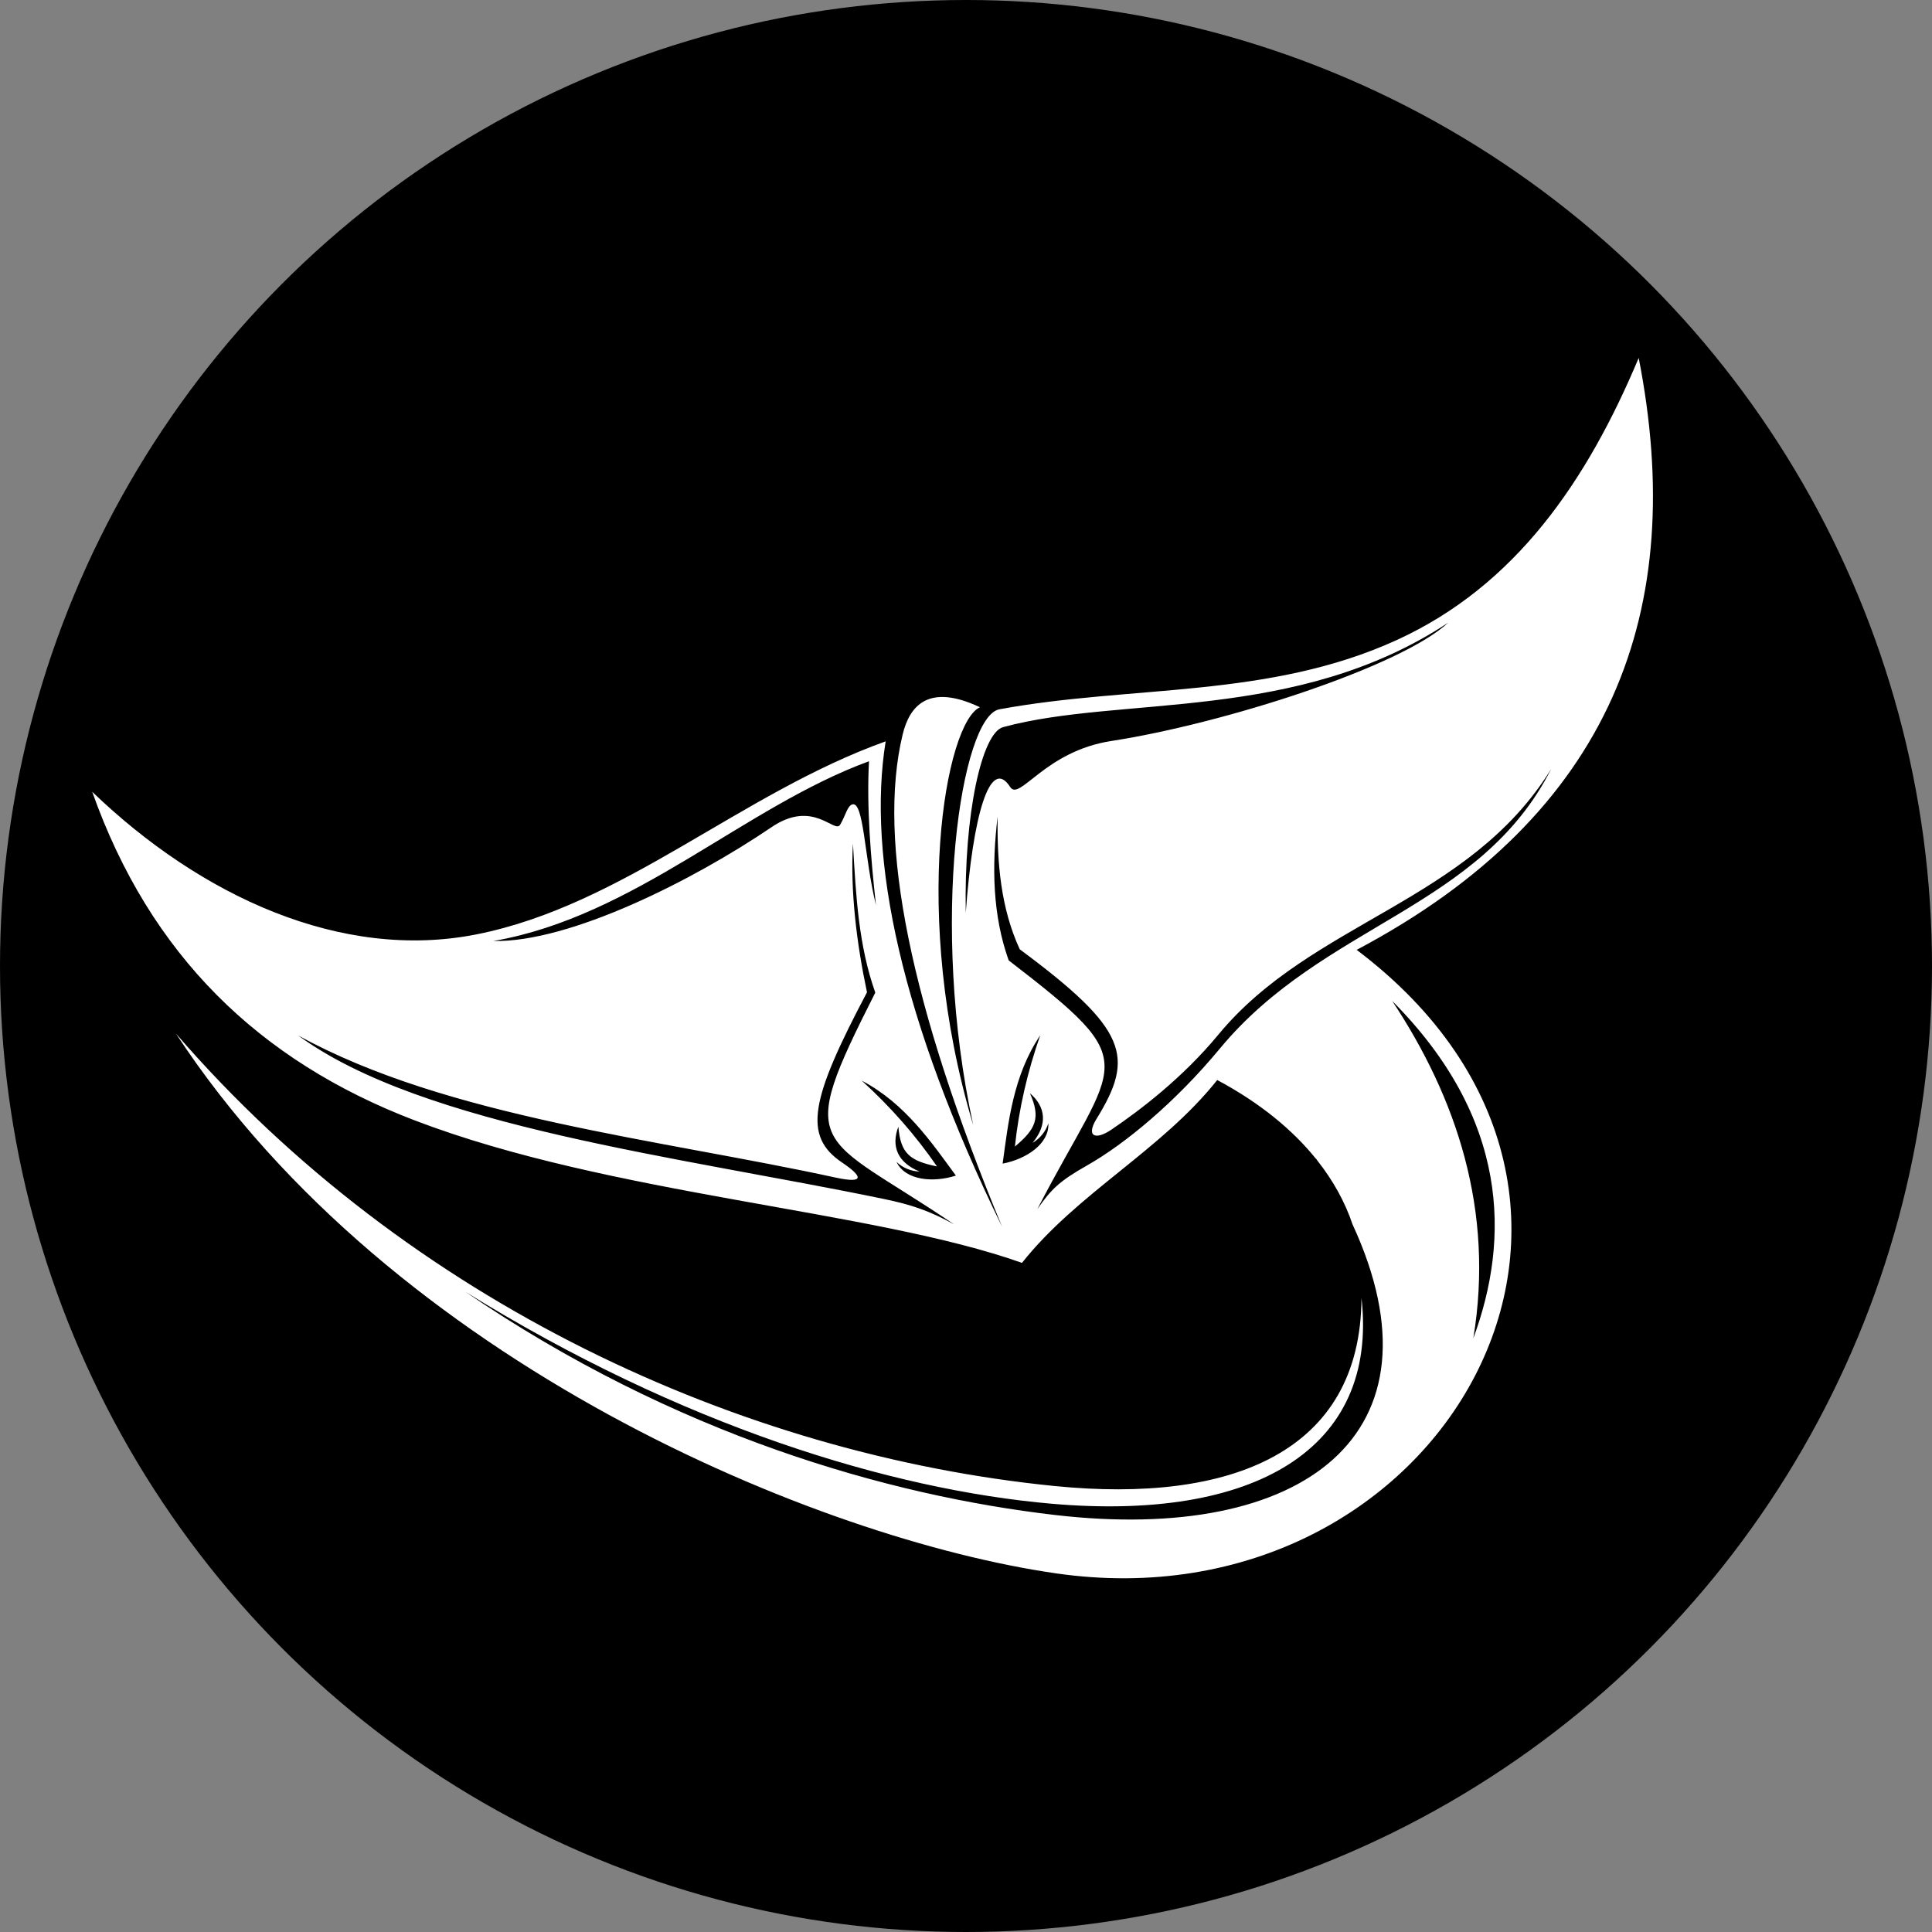 <?xml version="1.0" encoding="UTF-8" standalone="no"?>
<svg
   xmlns:dc="http://purl.org/dc/elements/1.1/"
   xmlns:cc="http://creativecommons.org/ns#"
   xmlns:rdf="http://www.w3.org/1999/02/22-rdf-syntax-ns#"
   xmlns:svg="http://www.w3.org/2000/svg"
   xmlns="http://www.w3.org/2000/svg"
   xmlns:sodipodi="http://sodipodi.sourceforge.net/DTD/sodipodi-0.dtd"
   xmlns:inkscape="http://www.inkscape.org/namespaces/inkscape"
   version="1.1"
   width="512"
   height="512"
   viewBox="0 0 100 100"
   id="svg2"
   inkscape:version="0.91 r13725"
   sodipodi:docname="ray_icon.svg"
   inkscape:export-filename="D:\Git\notr\Resources\icon_white.png"
   inkscape:export-xdpi="90"
   inkscape:export-ydpi="90">
  <rect x="0" y="0" width="100" height="100" fill="#808080" stroke="none"/>
  <sodipodi:namedview
     pagecolor="#ffffff"
     bordercolor="#666666"
     borderopacity="1"
     objecttolerance="10"
     gridtolerance="10"
     guidetolerance="10"
     inkscape:pageopacity="0"
     inkscape:pageshadow="2"
     inkscape:window-width="1920"
     inkscape:window-height="1137"
     id="namedview54"
     showgrid="false"
     inkscape:zoom="0.65186406"
     inkscape:cx="81.883165"
     inkscape:cy="242.0589"
     inkscape:window-x="-8"
     inkscape:window-y="-8"
     inkscape:window-maximized="1"
     inkscape:current-layer="svg2" />
  <defs
     id="defs4">
    <linearGradient
       id="Gradient_2"
       gradientUnits="userSpaceOnUse"
       x1="50"
       y1="62"
       x2="50"
       y2="0"
       spreadMethod="pad">
      <stop
         offset="0%"
         stop-color="#FFFFFF"
         stop-opacity="0.2"
         id="stop7" />
      <stop
         offset="100%"
         stop-color="#FFFFFF"
         stop-opacity="0.7"
         id="stop9" />
    </linearGradient>
    <linearGradient
       id="Gradient_3"
       gradientUnits="userSpaceOnUse"
       x1="60"
       y1="100"
       x2="60"
       y2="0"
       spreadMethod="pad">
      <stop
         offset="0%"
         stop-color="#FFFFFF"
         stop-opacity="0"
         id="stop12" />
      <stop
         offset="100%"
         stop-color="#FFFFFF"
         stop-opacity="0.4"
         id="stop14" />
    </linearGradient>
    <linearGradient
       id="Gradient_4"
       gradientUnits="userSpaceOnUse"
       x1="40"
       y1="100"
       x2="40"
       y2="0"
       spreadMethod="pad">
      <stop
         offset="0%"
         stop-color="#FFFFFF"
         stop-opacity="0"
         id="stop17" />
      <stop
         offset="100%"
         stop-color="#FFFFFF"
         stop-opacity="0.4"
         id="stop19" />
    </linearGradient>
    <g
       id="background">
      <path
         fill="url(#background-gradient)"
         stroke="none"
         d=" M 100 13.35 Q 100 7.85 96.1 3.95 92.2 0 86.65 0 L 13.3 0 Q 7.8 0 3.9 3.95 0 7.85 0 13.35 L 0 86.7 Q 0 92.2 3.9 96.15 7.8 100 13.3 100 L 86.65 100 Q 92.2 100 96.1 96.15 100 92.2 100 86.7 L 100 13.35 Z"
         id="path22" />
    </g>
    <mask
       id="mask">
      <path
         fill="#FFFFFF"
         stroke="none"
         d=" M 100 13.35 Q 100 7.85 96.1 3.95 92.2 0 86.65 0 L 13.3 0 Q 7.8 0 3.9 3.95 0 7.85 0 13.35 L 0 86.7 Q 0 92.2 3.9 96.15 7.8 100 13.3 100 L 86.65 100 Q 92.2 100 96.1 96.15 100 92.2 100 86.7 L 100 13.35 Z"
         id="path25" />
    </mask>
    <g
       id="gloss-top">
      <path
         fill="url(#Gradient_2)"
         stroke="none"
         d=" M 100 42.9 L 100 13.35 Q 100 7.8 96.15 3.9 92.25 0 86.7 0 L 13.35 0 Q 7.85 0 3.9 3.9 0 7.8 0 13.35 L 0 42.9 Q 10.3 51.8 22.9 56.65 35.95 61.65 50 61.65 64.05 61.65 77.1 56.65 89.75 51.8 100 42.9 Z"
         id="path28" />
    </g>
    <g
       id="gloss-right">
      <path
         fill="url(#Gradient_3)"
         stroke="none"
         d=" M 96.1 3.9 Q 92.2 0 86.7 0 L 20.85 0 75.8 100 86.7 100 Q 92.2 100 96.1 96.1 100 92.2 100 86.65 L 100 13.35 Q 100 7.8 96.1 3.9 Z"
         id="path31" />
    </g>
    <g
       id="gloss-left">
      <path
         fill="url(#Gradient_4)"
         stroke="none"
         d=" M 3.9 3.95 Q 0 7.85 0 13.35 L 0 86.7 Q 0 92.2 3.9 96.15 7.8 100 13.3 100 L 24.2 100 79.15 0 13.3 0 Q 7.8 0 3.9 3.95 Z"
         id="path34" />
    </g>
    <linearGradient
       id="background-gradient"
       x1="0"
       y1="0"
       y2="1"
       x2="0">
      <stop
         stop-color="#6FDBFD"
         offset="0%"
         id="stop37" />
      <stop
         stop-color="#1A99FC"
         offset="100%"
         id="stop39" />
    </linearGradient>
    <g
       transform="scale(0.866) translate(0.506 9.57)"
       id="picture">
      <path
         d="M1.558 75.555s1.917-1.792 3.294-4.998c1.444-3.36 1.226-4.77 1.498-6.47.342-2.14 6.075-4.45 5.905-7.188-.17-2.74-7.27-2.74-4.706-29.44 0 0 2.73 12.49 14.71 14.89 0 0 3.25 1.2 4.79-.69 1.54-1.885 2.91-2.74 7.016-5.65 4.11-2.91 18.667-.456 19.826-1.26 1.063-.74-.45.176 1.205-.52 2.116-.894 2.33 1.95-2.975 5.202s.37 2.336 4.65-2.627c4.277-4.963 1.08 2.627 2.625 1.77 1.54-.854 11.294 1.713 10.27-21.906 0 0 .17-6.845 1.024-.855.86 5.99 1.77 17.83-5.986 24.474 0 0 0 40.39 25.16 34.23 25.156-6.165-7.36 8.87-29.268 9.24-21.31.36.513-4.794-32.52-11.127 0 0-4.23 7.5-14.377 10.61-10.828 3.322 3.427-5.43 3.25-7.357-.17-1.884 1.54-1.026-6.163-6.675 0 0-1.88 5.306-7.016 6.846 0 0-4.276 1.712-2.222-.512z"
         id="path42" />
    </g>
  </defs>
  <circle
     style="fill:#000000;fill-opacity:1"
     id="path4749"
     cx="50"
     cy="50"
     r="50"
     inkscape:export-xdpi="90"
     inkscape:export-ydpi="90" />
  <g
     transform="matrix(0.14,0,0,-0.14,-0.603,83.972)"
     inkscape:label="ink_ext_XXXXXX"
     id="g4192"
     inkscape:export-xdpi="90"
     inkscape:export-ydpi="90">
    <g
       transform="scale(0.1,0.1)"
       id="g4194">
      <path
         inkscape:connector-curvature="0"
         id="path4196"
         style="fill:#ffffff;fill-opacity:1;fill-rule:evenodd;stroke:none"
         d="m 383.995,3070.613 c 213.92,-603.481 616.292,-994.393 1191.65,-1214.57 727.134,-278.186 1690.065,-329.929 2245.782,-527.035 206.25,259.723 515.615,416.312 721.874,676.017 159.316,-85.139 280.145,-185.431 366.475,-293.083 l -2.489,5.004 c 1.995,-3.133 3.83,-6.187 5.825,-9.231 60.313,-76.154 103.425,-155.927 130.554,-236.671 C 5402.092,695.345 4861.395,289.97 3942.838,396.954 3327.452,468.643 2539.026,692.278 1763.052,1222.45 2561.01,727.561 3336.057,489.938 3932.901,438.347 4675.038,374.087 5139.942,636.057 5076.664,1199.504 5074.052,629.328 4594.956,438.771 3941.876,503.996 2786.49,619.434 1555.32,1179.886 693.383,2176.918 1495.157,954.15 3073.845,306.924 3947.472,181.049 5371.512,-24.269 6282.152,1563.014 5058.872,2486.248 6007.038,2988.519 6283.953,3744.733 6101.558,4674.709 5910.603,4220.201 5647.403,3833.349 5207.854,3632.041 4733.709,3414.927 4226.681,3465.885 3737.868,3375.584 c -140.986,-26.009 -259.882,-788.135 -96.744,-1536.926 -233.141,777.447 -101.13,1488.651 24.976,1544.534 -191.194,90.337 -260.385,4.466 -285.784,-100.592 -95.756,-396.384 30.827,-1006.758 367.499,-1819.974 -372.811,764.756 -499.818,1365.299 -430.318,1794.531 -536.355,-192.155 -970.794,-606.049 -1512.665,-713.64 -499.694,-99.145 -1019.798,141.321 -1420.837,527.097 l 0,0 z M 5190.177,2297.481 c 237.721,-358.735 378.054,-775.073 299.914,-1247.444 136.432,368.866 131.719,813.702 -299.914,1247.444 l 0,0 z M 3570.151,1471.53 c -506.816,343.529 -592.882,260.632 -291.053,856.629 -61.645,174.337 -71.397,354.931 -82.579,551.411 -9.902,-176.632 13.344,-367.499 51.946,-550.264 -209.03,-395.758 -238.295,-531.236 -91.537,-629.737 70.506,-47.304 90.09,-80.17 -25.647,-54.965 -649.947,141.612 -1435.611,221.932 -1985.819,525.217 461.451,-338.163 1415.548,-448.825 2165.46,-604.602 101.677,-21.093 168.3,-43.545 259.229,-93.691 l 0,0 z m 307.936,55.821 c 294.292,569.274 403.939,527.335 -105.79,920.039 -59.554,167.065 -62.996,346.529 -40.87,531.686 -2.277,-170.957 11.332,-337.951 81.794,-490.763 399.764,-296.392 425.711,-397.064 284.099,-626.48 -39.953,-64.752 -5.569,-81.194 55.018,-40.076 105.146,71.397 262.256,190.205 395.793,351.736 345.47,418.121 926.173,488.777 1229.758,981.42 -263.394,-519.119 -841.908,-571.409 -1224.507,-1033.296 -165.432,-199.701 -351.436,-353.007 -490.622,-432.012 -102.754,-58.292 -132.619,-87.46 -184.672,-162.255 l 0,0 z m -126.239,1782.396 c -78.626,-21.419 -145.363,-320.177 -138.241,-686.722 25.647,354.64 88.881,582.503 164.258,465.302 34.807,-54.038 127.915,132.187 373.279,170.013 413.514,63.755 1069.259,273.226 1246.191,437.608 -560.916,-370.932 -1209.936,-267.922 -1645.487,-386.2 l 0,0 z m -495.961,-126.177 c -9.17,-168.177 6.222,-354.031 25.655,-531.633 -43.147,175.414 -44.595,388.997 -88.651,371.558 -17.677,-6.998 -22.831,-39.052 -43.562,-74.354 -20.696,-35.231 -99.065,95.853 -253.977,-9.408 -287.064,-195.085 -744.758,-426.558 -1028.212,-420.795 523.62,91.087 926.411,495.308 1388.748,664.632 l 0,0 z m 494.09,-1487.592 c 86.03,16.053 173.128,72.836 168.962,148.955 -9.231,-29.574 -31.26,-56.73 -58.221,-72.042 55.618,67.144 49.343,132.549 -9.84,183.295 40.712,-91.943 21.896,-132.037 -55.574,-197.204 14.774,140.341 46.942,278.212 93.638,411.325 -101.245,-150.438 -118.269,-325.11 -138.965,-474.33 l 0,0 z m -172.872,-44.33 c -83.276,-26.811 -186.887,-18.33 -219.47,50.605 22.205,-21.64 54.488,-35.002 85.474,-35.637 -80.894,32.583 -106.478,93.055 -78.599,165.918 7.96,-100.257 43.597,-126.565 142.768,-147.022 -79.835,116.389 -173.719,222.329 -278.177,317.159 160.693,-84.115 258.805,-229.611 348.003,-351.022 l 0,0" />
    </g>
  </g>
</svg>
